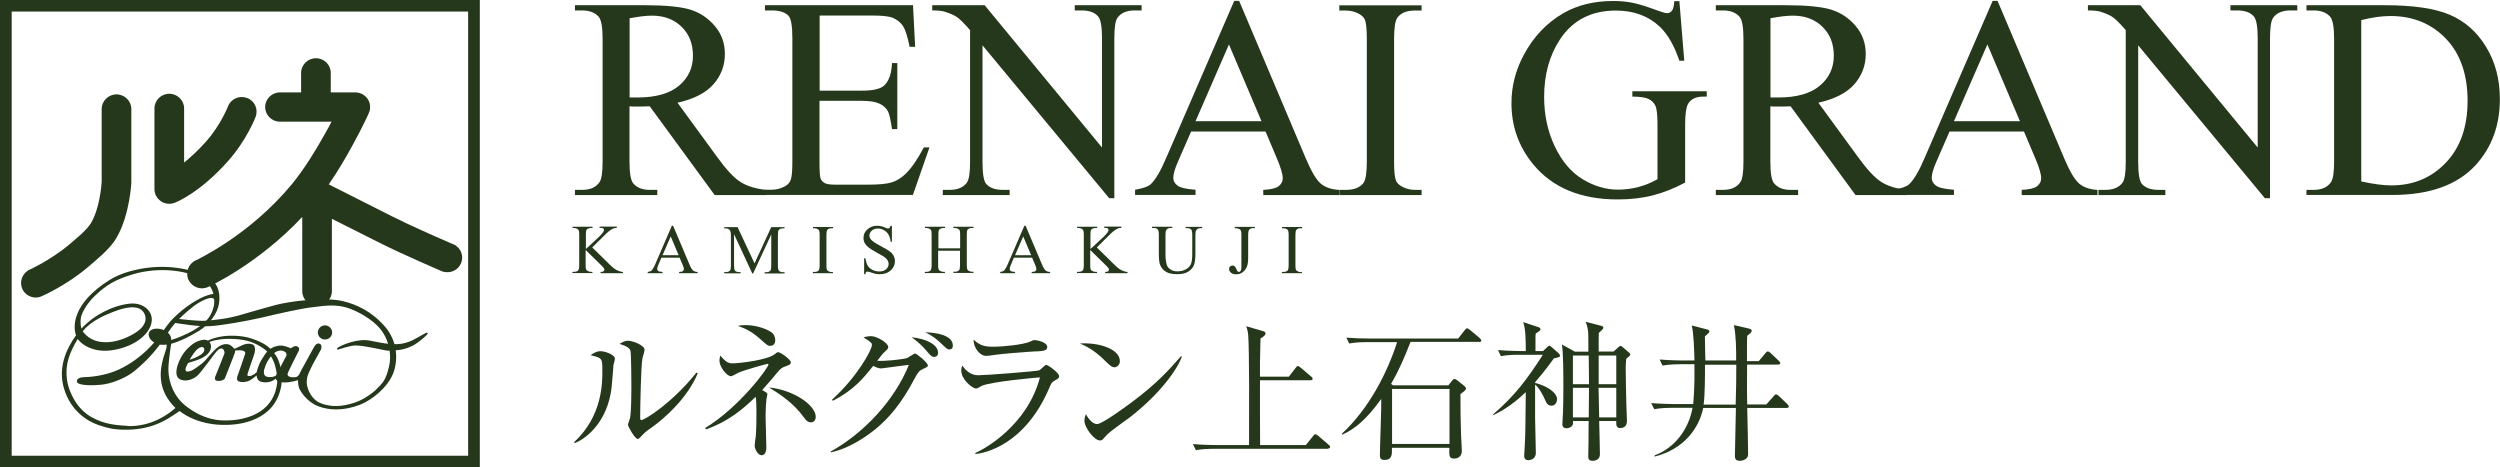 <svg width="214" height="40" viewBox="0 0 214 40" fill="none" xmlns="http://www.w3.org/2000/svg">
<path d="M52.508 31.326C52.486 31.624 52.379 32.952 52.346 33.229C52.002 36.003 50.324 37.481 49.205 37.927L49.141 37.853C51.561 35.61 51.561 32.814 51.561 31.73C51.561 30.646 51.55 30.656 50.55 30.401C50.754 30.263 51.045 30.061 51.41 30.061C51.755 30.061 52.637 30.348 52.637 30.709C52.637 30.816 52.508 31.241 52.497 31.326H52.508ZM55.681 36.662C55.24 36.971 55.197 37.024 54.853 37.385C54.788 37.449 54.67 37.576 54.595 37.576C54.347 37.576 53.755 36.513 53.755 36.354C53.755 36.269 53.917 35.876 53.928 35.791C54.046 35.248 54.046 33.569 54.046 33.218C54.046 32.74 54.035 30.348 53.971 30.04C53.917 29.806 53.659 29.636 53.035 29.434C53.207 29.328 53.465 29.168 53.766 29.168C54.154 29.168 55.175 29.551 55.175 29.944C55.175 30.061 55.014 30.582 54.993 30.678C54.864 31.337 54.799 34.951 54.799 35.737C54.799 35.791 54.799 35.961 54.885 35.961C55.197 35.961 57.564 34.472 59.618 31.889L59.726 31.964C58.833 34.079 56.95 35.769 55.692 36.662H55.681Z" fill="#25381C"/>
<path d="M67.31 31.337C66.944 31.454 66.858 31.517 66.579 31.836C66.288 32.198 65.868 32.687 65.245 33.388C65.653 33.622 65.686 33.643 65.686 33.76C65.686 33.824 65.621 34.079 65.61 34.143C65.589 34.313 65.535 34.908 65.535 35.706C65.535 36.109 65.6 37.917 65.6 38.289C65.6 38.374 65.6 38.969 65.191 38.969C64.868 38.969 64.599 38.427 64.599 38.129C64.599 38.002 64.674 37.449 64.696 37.332C64.75 36.715 64.75 35.535 64.75 35.238C64.75 34.94 64.75 34.132 64.674 33.973C63.577 35.047 62.308 36.099 60.425 36.758L60.371 36.63C63.276 34.876 65.782 31.475 65.782 31.198C65.782 31.188 65.772 31.145 65.707 31.145C65.632 31.145 63.835 31.634 63.19 31.911C63.082 31.953 62.684 32.208 62.577 32.208C62.211 32.208 61.587 31.39 61.587 30.901C61.587 30.646 61.63 30.54 61.662 30.433C62.146 31.039 62.415 31.103 62.706 31.103C63.308 31.103 65.675 30.816 66.288 30.337C66.514 30.167 66.535 30.146 66.611 30.146C66.804 30.146 67.697 30.763 67.697 31.028C67.697 31.156 67.622 31.23 67.321 31.326L67.31 31.337ZM65.922 29.604C65.739 29.604 65.729 29.604 64.997 28.956C64.212 28.254 63.556 28.041 63.158 27.893C63.383 27.85 63.513 27.829 63.835 27.829C64.847 27.829 65.826 28.233 66.137 28.53C66.31 28.701 66.363 28.998 66.363 29.126C66.363 29.37 66.245 29.604 65.933 29.604H65.922ZM69.418 36.152C69.117 36.152 68.967 35.929 68.827 35.748C67.923 34.483 66.708 33.707 65.826 33.165C67.999 33.388 69.827 34.717 69.827 35.674C69.827 35.737 69.817 36.152 69.418 36.152Z" fill="#25381C"/>
<path d="M71.107 38.65C73.915 37.098 76.583 34.27 77.799 31.23C77.272 31.284 76.389 31.422 75.841 31.485C75.776 31.496 75.486 31.539 75.421 31.539C75.195 31.539 74.894 31.401 74.754 31.315C73.915 32.357 73.13 33.356 71.29 34.313L71.226 34.207C73.367 32.272 74.636 29.955 74.636 29.53C74.636 29.402 74.614 29.296 73.915 28.881C74.227 28.775 74.518 28.775 74.561 28.775C75.088 28.775 76.034 29.37 76.034 29.7C76.034 29.838 75.981 29.88 75.733 30.114C75.55 30.284 75.475 30.391 75.088 30.88C75.658 30.943 77.304 30.763 77.648 30.646C77.766 30.603 78.218 30.263 78.337 30.263C78.455 30.263 79.423 31.028 79.423 31.284C79.423 31.39 79.38 31.411 79.014 31.581C78.713 31.719 78.595 31.826 78.304 32.378C77.142 34.6 76.045 35.822 74.948 36.726C74.41 37.162 72.882 38.342 71.118 38.724L71.097 38.639L71.107 38.65ZM80.305 30.178C80.305 30.359 80.219 30.55 79.961 30.55C79.799 30.55 79.713 30.486 79.541 30.295C79.068 29.753 78.756 29.37 78.025 28.871C79.208 28.977 80.294 29.477 80.294 30.178H80.305ZM81.564 29.572C81.564 29.912 81.338 29.912 81.252 29.912C81.112 29.912 81.08 29.891 80.52 29.36C80.413 29.253 79.896 28.754 79.186 28.445C80.198 28.467 81.564 28.701 81.564 29.583V29.572Z" fill="#25381C"/>
<path d="M90.288 32.58C90.041 32.708 90.008 32.761 89.847 33.144C87.728 38.15 84.221 38.799 83.5 38.863L83.479 38.778C84.285 38.437 87.943 36.407 89.019 32.304C88.642 32.325 84.877 32.665 84.038 33.027C83.963 33.069 83.651 33.261 83.565 33.261C83.242 33.261 82.284 32.495 82.284 31.719C82.284 31.602 82.295 31.496 82.371 31.284C82.597 31.624 83.038 32.123 83.726 32.123C84.35 32.123 88.771 31.783 88.965 31.698C89.083 31.645 89.449 31.23 89.557 31.23C89.697 31.23 90.665 31.911 90.665 32.208C90.665 32.378 90.493 32.464 90.288 32.57V32.58ZM88.718 30.072C87.706 30.125 85.598 30.306 85.297 30.359C84.651 30.444 84.587 30.465 84.382 30.465C83.963 30.465 83.339 29.88 83.339 29.073C83.909 29.604 84.318 29.678 85.038 29.678C85.91 29.678 87.599 29.498 88.147 29.253C88.406 29.136 88.449 29.115 88.567 29.115C88.804 29.115 89.643 29.296 89.643 29.7C89.643 29.955 89.471 30.05 88.728 30.082L88.718 30.072Z" fill="#25381C"/>
<path d="M95.376 31.432C95.151 31.432 95 31.273 94.58 30.869C93.666 29.955 92.934 29.615 92.44 29.402C94.01 29.296 95.861 29.849 95.861 30.922C95.861 31.209 95.635 31.443 95.376 31.443V31.432ZM96.517 35.865C96.248 36.067 95.011 36.949 94.796 37.172C94.731 37.236 94.441 37.555 94.376 37.63C94.322 37.683 94.215 37.704 94.15 37.704C93.688 37.704 92.827 36.62 92.827 36.014C92.827 35.78 92.902 35.589 92.956 35.45C93.257 36.035 93.634 36.301 93.913 36.301C94.344 36.301 96.366 34.813 96.936 34.388C99.045 32.804 100.045 31.688 101.099 30.486L101.164 30.529C100.852 31.475 99.389 33.697 96.517 35.876V35.865Z" fill="#25381C"/>
<path d="M113.664 38.416H103.907C103.584 38.416 102.95 38.427 102.369 38.533L102.111 38.012C103.004 38.087 103.929 38.097 104.122 38.097H106.919C106.93 35.684 106.941 30.072 106.855 28.817C106.833 28.35 106.747 28.137 106.672 27.924L108.135 28.35C108.21 28.371 108.329 28.413 108.329 28.541C108.329 28.616 108.329 28.711 107.898 28.977C107.898 29.296 107.855 30.699 107.855 30.997V32.24H110.329L110.9 31.496C110.964 31.411 111.039 31.326 111.093 31.326C111.158 31.326 111.222 31.39 111.33 31.464L112.234 32.23C112.298 32.283 112.363 32.336 112.363 32.421C112.363 32.538 112.255 32.548 112.169 32.548H107.855V35.812C107.855 35.971 107.866 37.481 107.866 38.097H111.782L112.395 37.332C112.481 37.226 112.524 37.172 112.599 37.172C112.653 37.172 112.739 37.226 112.836 37.3L113.729 38.065C113.804 38.129 113.858 38.182 113.858 38.257C113.858 38.374 113.75 38.395 113.664 38.395V38.416Z" fill="#25381C"/>
<path d="M126.627 29.264H120.743C120.183 30.699 119.721 31.751 119.075 32.867L119.247 32.984H123.981L124.304 32.58C124.379 32.495 124.433 32.442 124.497 32.442C124.572 32.442 124.659 32.485 124.745 32.559L125.347 33.038C125.412 33.091 125.487 33.165 125.487 33.261C125.487 33.378 125.325 33.516 125.014 33.728C125.014 34.866 125.024 36.014 125.067 37.268C125.078 37.459 125.132 38.406 125.132 38.608C125.132 39.203 124.605 39.256 124.486 39.256C124.035 39.256 124.045 39.011 124.067 38.331H119.151C119.161 38.895 119.172 39.373 118.505 39.373C118.129 39.373 118.118 39.128 118.118 38.948C118.118 38.267 118.258 34.908 118.236 34.143C116.978 35.907 115.966 36.726 114.901 37.204L114.858 37.13C117.236 34.94 118.796 31.783 119.592 29.285H117.031C116.676 29.285 116.063 29.296 115.493 29.402L115.246 28.902C115.913 28.956 116.58 28.977 117.247 28.977H124.82L125.379 28.265C125.455 28.158 125.519 28.105 125.584 28.105C125.659 28.105 125.745 28.169 125.82 28.233L126.67 28.945C126.735 29.009 126.799 29.104 126.799 29.147C126.799 29.253 126.713 29.274 126.606 29.274L126.627 29.264ZM124.078 33.293H119.161V38.002H124.078V33.293Z" fill="#25381C"/>
<path d="M132.985 30.72C132.673 31.145 132.2 31.794 131.404 32.719V32.782C132.253 32.974 133.286 33.548 133.286 34.175C133.286 34.345 133.178 34.728 132.813 34.728C132.469 34.728 132.372 34.483 132.264 34.239C132.092 33.824 131.726 33.165 131.404 32.92V35.769C131.404 36.056 131.468 38.682 131.468 38.778C131.468 39.33 130.93 39.394 130.844 39.394C130.661 39.394 130.468 39.32 130.468 39.011C130.468 38.873 130.521 38.246 130.521 38.129C130.575 37.024 130.575 36.609 130.607 33.569C129.284 34.834 128.273 35.323 127.821 35.535L127.8 35.482C129.747 33.792 130.704 32.474 132.07 30.369H130.016C129.693 30.369 129.058 30.369 128.477 30.486L128.23 29.965C129.123 30.04 130.059 30.05 130.231 30.05H130.607C130.607 29.211 130.597 28.105 130.382 27.574L131.737 28.02C131.855 28.063 131.866 28.158 131.866 28.19C131.866 28.307 131.629 28.445 131.457 28.552C131.436 28.743 131.436 28.785 131.436 29.104V30.05H132.081L132.458 29.7C132.533 29.625 132.576 29.593 132.619 29.593C132.673 29.593 132.705 29.615 132.78 29.678L133.447 30.263C133.447 30.263 133.534 30.38 133.534 30.444C133.534 30.55 133.534 30.561 132.985 30.688V30.72ZM139.203 30.741C139.181 30.997 139.16 31.23 139.16 31.485C139.16 32.559 139.203 33.813 139.214 34.547C139.224 34.791 139.267 35.833 139.267 36.056C139.267 36.599 138.826 36.641 138.697 36.641C138.342 36.641 138.342 36.375 138.353 36.035H136.89C136.901 36.556 136.954 38.437 136.954 38.863C136.954 39.447 136.384 39.447 136.341 39.447C135.997 39.447 135.954 39.256 135.954 39.096C135.954 38.916 135.975 38.129 135.975 37.959C135.975 36.747 135.975 36.737 135.986 36.035H134.652C134.663 36.152 134.674 36.269 134.599 36.407C134.491 36.588 134.243 36.662 134.093 36.662C133.953 36.662 133.738 36.599 133.738 36.322C133.738 36.237 133.749 36.184 133.749 36.099C133.824 35.1 133.824 33.58 133.824 33.038C133.824 32.24 133.824 30.104 133.695 29.487L134.814 30.104H135.965C135.965 29.859 135.965 28.775 135.954 28.541C135.932 28.201 135.868 27.871 135.728 27.542L137.073 27.893C137.18 27.914 137.245 27.967 137.245 28.063C137.245 28.169 137.008 28.36 136.858 28.498C136.847 28.722 136.847 28.754 136.847 29.179V30.093H138.116L138.536 29.721C138.622 29.647 138.654 29.615 138.708 29.615C138.762 29.615 138.805 29.625 138.869 29.689L139.482 30.21C139.482 30.21 139.547 30.284 139.547 30.337C139.547 30.422 139.525 30.454 139.203 30.709V30.741ZM134.642 30.433V32.889H136.019L135.997 30.433H134.642ZM134.642 33.197V35.727H135.997C135.997 35.365 136.019 33.601 136.019 33.197H134.631H134.642ZM138.353 30.433H136.847V32.889H138.353V30.433ZM138.353 33.197H136.836C136.836 33.431 136.879 35.323 136.89 35.727H138.353V33.197Z" fill="#25381C"/>
<path d="M148.616 30.912C148.616 29.88 148.616 28.796 148.422 27.829L149.713 28.127C149.853 28.169 149.95 28.201 149.95 28.328C149.95 28.413 149.82 28.552 149.562 28.743C149.541 29.126 149.541 29.179 149.541 29.519V30.912H150.552L151.111 30.242C151.165 30.178 151.24 30.082 151.316 30.082C151.402 30.082 151.488 30.146 151.552 30.21L152.262 30.88C152.262 30.88 152.391 30.997 152.391 31.071C152.391 31.198 152.273 31.209 152.187 31.209H149.552C149.552 31.571 149.541 33.154 149.541 33.484C149.541 33.611 149.551 34.249 149.562 34.621H151.197L151.821 33.92C151.897 33.824 151.94 33.76 152.026 33.76C152.112 33.76 152.198 33.824 152.262 33.888L152.994 34.589C152.994 34.589 153.123 34.717 153.123 34.791C153.123 34.908 153.005 34.919 152.929 34.919H149.562C149.584 35.833 149.638 38.033 149.638 38.905C149.638 39.32 149.143 39.447 148.949 39.447C148.508 39.447 148.508 39.192 148.508 38.969C148.508 38.629 148.583 35.557 148.594 34.919H145.797C145.453 36.588 144.216 38.427 141.634 39.086V38.98C143.409 38.321 144.56 36.694 144.883 34.908H143.14C142.903 34.908 142.236 34.908 141.602 35.025L141.343 34.504C142.15 34.568 142.968 34.589 143.355 34.589H144.937C144.958 34.334 145.076 33.218 145.044 31.177H143.85C143.527 31.177 142.893 31.188 142.312 31.294L142.064 30.773C142.957 30.848 143.882 30.858 144.065 30.858H145.044C145.033 30.189 144.98 28.392 144.807 27.861L146.131 28.201C146.206 28.222 146.324 28.243 146.324 28.371C146.324 28.445 146.249 28.509 146.195 28.562C146.12 28.637 146.066 28.679 145.937 28.796C145.958 30.337 145.98 30.497 145.98 30.858H148.648L148.616 30.912ZM145.948 31.22C145.948 32.07 145.948 33.845 145.829 34.632H148.573C148.616 33.123 148.626 32.751 148.626 31.22H145.948Z" fill="#25381C"/>
<path d="M61.178 16.699L55.617 9.099C55.208 9.12 54.864 9.12 54.605 9.12C54.498 9.12 54.39 9.12 54.261 9.12C54.143 9.12 54.014 9.12 53.885 9.099V13.819C53.885 14.839 53.992 15.477 54.229 15.722C54.541 16.072 54.993 16.253 55.617 16.253H56.262V16.699H49.216V16.253H49.829C50.528 16.253 51.023 16.03 51.324 15.583C51.496 15.339 51.583 14.744 51.583 13.819V3.327C51.583 2.307 51.464 1.669 51.238 1.424C50.926 1.074 50.453 0.893 49.829 0.893H49.216V0.446H55.208C56.95 0.446 58.241 0.574 59.07 0.818C59.898 1.074 60.597 1.531 61.178 2.211C61.759 2.891 62.05 3.689 62.05 4.624C62.05 5.623 61.716 6.484 61.06 7.228C60.404 7.962 59.382 8.483 57.994 8.791L61.393 13.447C62.168 14.52 62.835 15.232 63.394 15.583C63.954 15.934 64.674 16.157 65.578 16.253V16.699H61.178ZM53.895 8.344C54.046 8.344 54.186 8.344 54.293 8.344C54.401 8.344 54.498 8.344 54.573 8.344C56.144 8.344 57.327 8.004 58.123 7.335C58.919 6.665 59.317 5.804 59.317 4.773C59.317 3.742 58.994 2.934 58.349 2.296C57.703 1.658 56.854 1.339 55.799 1.339C55.326 1.339 54.691 1.414 53.895 1.563V8.344Z" fill="#25381C"/>
<path d="M70.161 1.339V7.76H73.775C74.711 7.76 75.335 7.622 75.658 7.345C76.077 6.973 76.314 6.335 76.357 5.4H76.809V11.055H76.357C76.239 10.268 76.131 9.758 76.013 9.535C75.862 9.259 75.626 9.035 75.292 8.876C74.959 8.716 74.453 8.631 73.764 8.631H70.15V13.989C70.15 14.712 70.182 15.148 70.247 15.296C70.311 15.456 70.43 15.573 70.591 15.668C70.752 15.764 71.064 15.806 71.516 15.806H74.302C75.228 15.806 75.905 15.743 76.325 15.615C76.744 15.488 77.153 15.232 77.54 14.861C78.046 14.361 78.552 13.617 79.079 12.618H79.563L78.143 16.689H65.471V16.242H66.051C66.439 16.242 66.804 16.147 67.159 15.966C67.418 15.838 67.59 15.647 67.686 15.392C67.783 15.137 67.826 14.616 67.826 13.819V3.274C67.826 2.243 67.719 1.605 67.514 1.371C67.224 1.052 66.74 0.893 66.062 0.893H65.481V0.446H78.154L78.337 4.007H77.863C77.691 3.157 77.508 2.562 77.304 2.243C77.099 1.924 76.787 1.68 76.389 1.509C76.067 1.393 75.496 1.329 74.679 1.329H70.171L70.161 1.339Z" fill="#25381C"/>
<path d="M84.285 0.446L94.333 12.628V3.263C94.333 2.264 94.215 1.637 93.989 1.393C93.688 1.052 93.214 0.893 92.569 0.893H91.999V0.446H97.722V0.893H97.141C96.442 0.893 95.957 1.105 95.656 1.52C95.473 1.775 95.387 2.36 95.387 3.274V16.965H94.946L84.103 3.88V13.883C84.103 14.882 84.21 15.509 84.425 15.753C84.737 16.093 85.211 16.253 85.845 16.253H86.426V16.699H80.703V16.253H81.273C81.973 16.253 82.478 16.04 82.769 15.626C82.951 15.371 83.038 14.786 83.038 13.872V2.583C82.564 2.03 82.198 1.669 81.951 1.488C81.704 1.307 81.338 1.148 80.865 0.999C80.628 0.925 80.273 0.893 79.799 0.893V0.446H84.285Z" fill="#25381C"/>
<path d="M108.329 11.257H101.96L100.841 13.819C100.562 14.446 100.433 14.924 100.433 15.232C100.433 15.477 100.551 15.7 100.788 15.881C101.024 16.062 101.541 16.189 102.337 16.242V16.689H97.162V16.242C97.851 16.125 98.292 15.966 98.496 15.775C98.905 15.392 99.368 14.616 99.862 13.436L105.65 0.074H106.069L111.792 13.595C112.255 14.68 112.675 15.392 113.051 15.711C113.428 16.03 113.955 16.221 114.622 16.253V16.699H108.135V16.253C108.791 16.221 109.232 16.115 109.458 15.934C109.684 15.753 109.802 15.53 109.802 15.264C109.802 14.914 109.641 14.361 109.318 13.595L108.329 11.257ZM107.984 10.375L105.198 3.805L102.337 10.375H107.984Z" fill="#25381C"/>
<path d="M121.689 16.253V16.699H114.643V16.253H115.224C115.902 16.253 116.397 16.062 116.709 15.668C116.902 15.413 116.999 14.797 116.999 13.819V3.327C116.999 2.509 116.945 1.956 116.838 1.701C116.752 1.499 116.59 1.329 116.343 1.191C115.988 0.999 115.611 0.904 115.224 0.904H114.643V0.457H121.689V0.904H121.098C120.431 0.904 119.936 1.095 119.635 1.488C119.43 1.743 119.334 2.36 119.334 3.338V13.829C119.334 14.648 119.387 15.201 119.495 15.456C119.581 15.658 119.742 15.828 120.001 15.966C120.345 16.157 120.721 16.253 121.109 16.253H121.7H121.689Z" fill="#25381C"/>
<path d="M143.753 0.074L144.173 5.198H143.753C143.323 3.922 142.774 2.955 142.097 2.307C141.118 1.371 139.859 0.904 138.321 0.904C136.223 0.904 134.631 1.722 133.544 3.359C132.63 4.741 132.178 6.389 132.178 8.291C132.178 9.843 132.479 11.257 133.092 12.533C133.695 13.808 134.491 14.744 135.47 15.339C136.449 15.934 137.46 16.232 138.493 16.232C139.095 16.232 139.687 16.157 140.246 16.009C140.816 15.86 141.354 15.636 141.881 15.339V10.64C141.881 9.822 141.817 9.29 141.698 9.046C141.58 8.801 141.376 8.6 141.118 8.472C140.859 8.344 140.397 8.27 139.73 8.27V7.813H146.098V8.27H145.797C145.162 8.27 144.732 8.483 144.495 8.897C144.334 9.195 144.248 9.779 144.248 10.651V15.626C143.323 16.125 142.398 16.487 141.494 16.721C140.59 16.955 139.579 17.072 138.471 17.072C135.298 17.072 132.877 16.062 131.231 14.053C129.994 12.543 129.381 10.8 129.381 8.833C129.381 7.398 129.725 6.038 130.425 4.72C131.253 3.157 132.382 1.967 133.824 1.127C135.029 0.436 136.449 0.085 138.095 0.085C138.697 0.085 139.235 0.138 139.73 0.234C140.214 0.33 140.913 0.542 141.806 0.872C142.258 1.042 142.559 1.127 142.72 1.127C142.882 1.127 143 1.052 143.118 0.914C143.237 0.776 143.291 0.5 143.323 0.096H143.775L143.753 0.074Z" fill="#25381C"/>
<path d="M158.835 16.699L153.274 9.099C152.865 9.12 152.521 9.12 152.262 9.12C152.155 9.12 152.047 9.12 151.918 9.12C151.8 9.12 151.671 9.12 151.542 9.099V13.819C151.542 14.839 151.649 15.477 151.886 15.722C152.198 16.072 152.65 16.253 153.274 16.253H153.919V16.699H146.873V16.253H147.486C148.185 16.253 148.68 16.03 148.981 15.583C149.153 15.339 149.24 14.744 149.24 13.819V3.327C149.24 2.307 149.121 1.669 148.895 1.424C148.583 1.074 148.11 0.893 147.486 0.893H146.873V0.446H152.865C154.608 0.446 155.898 0.574 156.727 0.818C157.555 1.074 158.254 1.531 158.835 2.211C159.416 2.891 159.707 3.689 159.707 4.624C159.707 5.623 159.373 6.484 158.717 7.228C158.061 7.962 157.039 8.483 155.651 8.791L159.05 13.447C159.825 14.52 160.492 15.232 161.051 15.583C161.611 15.934 162.331 16.157 163.235 16.253V16.699H158.835ZM151.552 8.344C151.703 8.344 151.843 8.344 151.95 8.344C152.058 8.344 152.155 8.344 152.23 8.344C153.801 8.344 154.984 8.004 155.78 7.335C156.576 6.665 156.974 5.804 156.974 4.773C156.974 3.742 156.651 2.934 156.006 2.296C155.361 1.658 154.511 1.339 153.456 1.339C152.983 1.339 152.348 1.414 151.552 1.563V8.344Z" fill="#25381C"/>
<path d="M173.25 11.257H166.882L165.763 13.819C165.483 14.446 165.354 14.924 165.354 15.232C165.354 15.477 165.473 15.7 165.709 15.881C165.946 16.062 166.462 16.189 167.258 16.242V16.689H162.084V16.242C162.773 16.125 163.214 15.966 163.418 15.775C163.827 15.392 164.289 14.616 164.784 13.436L170.572 0.074H170.991L176.714 13.595C177.177 14.68 177.596 15.392 177.973 15.711C178.349 16.03 178.877 16.221 179.544 16.253V16.699H173.057V16.253C173.713 16.221 174.154 16.115 174.38 15.934C174.606 15.753 174.724 15.53 174.724 15.264C174.724 14.914 174.563 14.361 174.24 13.595L173.25 11.257ZM172.906 10.375L170.12 3.805L167.258 10.375H172.906Z" fill="#25381C"/>
<path d="M183.212 0.446L193.259 12.628V3.263C193.259 2.264 193.141 1.637 192.915 1.393C192.614 1.052 192.141 0.893 191.495 0.893H190.925V0.446H196.648V0.893H196.067C195.368 0.893 194.884 1.105 194.583 1.52C194.4 1.775 194.314 2.36 194.314 3.274V16.965H193.873L183.029 3.88V13.883C183.029 14.882 183.137 15.509 183.352 15.753C183.664 16.093 184.137 16.253 184.772 16.253H185.353V16.699H179.63V16.253H180.2C180.899 16.253 181.405 16.04 181.695 15.626C181.878 15.371 181.964 14.786 181.964 13.872V2.583C181.491 2.03 181.125 1.669 180.877 1.488C180.63 1.307 180.264 1.148 179.791 0.999C179.554 0.925 179.199 0.893 178.726 0.893V0.446H183.212Z" fill="#25381C"/>
<path d="M197.433 16.699V16.253H198.047C198.746 16.253 199.23 16.03 199.531 15.594C199.714 15.328 199.8 14.744 199.8 13.819V3.327C199.8 2.317 199.682 1.68 199.456 1.424C199.144 1.074 198.671 0.893 198.047 0.893H197.433V0.446H204.125C206.577 0.446 208.449 0.723 209.729 1.276C211.009 1.828 212.042 2.742 212.817 4.029C213.602 5.315 213.989 6.803 213.989 8.483C213.989 10.747 213.29 12.628 211.902 14.148C210.342 15.838 207.965 16.689 204.77 16.689H197.423L197.433 16.699ZM202.124 15.53C203.146 15.753 204.006 15.87 204.705 15.87C206.577 15.87 208.137 15.222 209.374 13.914C210.611 12.618 211.225 10.842 211.225 8.621C211.225 6.399 210.611 4.603 209.374 3.317C208.137 2.02 206.545 1.371 204.609 1.371C203.877 1.371 203.049 1.488 202.124 1.722V15.541V15.53Z" fill="#25381C"/>
<path d="M41.072 40H0V0H41.072V40ZM1 39.011H40.072V0.989H1V39.011Z" fill="#25381C"/>
<path d="M1.915 24.736C1.624 24.108 1.915 23.364 2.55 23.077C2.55 23.077 2.582 23.056 2.603 23.045C2.657 23.024 2.732 22.982 2.829 22.939C3.023 22.843 3.303 22.695 3.625 22.514C4.271 22.142 5.11 21.61 5.841 21.005C6.196 20.696 6.616 20.356 6.982 20.016C7.347 19.676 7.649 19.325 7.778 19.112C8.133 18.528 8.391 17.677 8.52 16.955C8.66 16.253 8.703 15.679 8.703 15.551V9.333C8.703 8.642 9.273 8.079 9.972 8.079C10.671 8.079 11.242 8.642 11.242 9.333V15.636C11.242 15.636 11.209 16.349 11.037 17.252C10.865 18.166 10.575 19.325 9.961 20.377C9.617 20.951 9.165 21.409 8.724 21.823C8.273 22.238 7.821 22.61 7.487 22.897C5.68 24.427 3.636 25.331 3.582 25.352C3.41 25.427 3.238 25.469 3.066 25.469C2.582 25.469 2.119 25.193 1.904 24.725" fill="#25381C"/>
<path d="M13.77 17.22C13.425 16.986 13.221 16.604 13.221 16.189V9.28C13.221 8.589 13.791 8.026 14.49 8.026C15.19 8.026 15.76 8.589 15.76 9.28V13.914C16.287 13.489 16.922 12.915 17.61 12.15C18.826 10.8 19.493 9.184 19.514 9.11C19.762 8.461 20.493 8.142 21.149 8.387C21.806 8.631 22.128 9.354 21.881 10.003C21.849 10.077 21.117 12.001 19.503 13.808C17.061 16.54 15.093 17.305 14.921 17.369C14.781 17.422 14.63 17.444 14.48 17.444C14.222 17.444 13.974 17.369 13.759 17.22" fill="#25381C"/>
<path d="M38.813 20.919C38.813 20.919 38.62 20.834 38.286 20.686C37.286 20.26 35.08 19.282 33.531 18.506C32.649 18.06 31.079 17.273 29.745 16.593C29.142 16.285 28.583 16.009 28.142 15.785C28.949 14.616 29.659 13.394 30.229 12.341C31.057 10.832 31.573 9.694 31.573 9.673C31.745 9.29 31.713 8.833 31.477 8.483C31.24 8.121 30.842 7.909 30.412 7.909H28.314V6.24C28.314 5.549 27.744 4.985 27.044 4.985C26.345 4.985 25.775 5.549 25.775 6.24V7.909H23.968C23.269 7.909 22.698 8.472 22.698 9.163C22.698 9.854 23.269 10.417 23.968 10.417H28.378C28.217 10.736 28.034 11.076 27.83 11.427C27.066 12.809 26.055 14.457 25.022 15.722C23.193 17.943 21.106 19.612 19.482 20.696C18.675 21.238 17.976 21.642 17.492 21.908C17.244 22.046 17.061 22.142 16.932 22.206C16.868 22.238 16.825 22.259 16.793 22.27C16.782 22.27 16.771 22.28 16.76 22.28C16.126 22.578 15.846 23.322 16.136 23.949C16.352 24.406 16.814 24.682 17.287 24.682C17.459 24.682 17.642 24.64 17.814 24.566C17.901 24.523 22.053 22.642 25.872 18.57V24.927C25.872 25.618 26.442 26.181 27.141 26.181C27.84 26.181 28.411 25.618 28.411 24.927V18.73C29.788 19.421 31.444 20.26 32.359 20.718C34.553 21.823 37.781 23.194 37.791 23.205C37.953 23.279 38.125 23.301 38.297 23.301C38.792 23.301 39.254 23.024 39.459 22.546C39.738 21.908 39.437 21.164 38.792 20.898" fill="#25381C"/>
<path d="M28.432 28.456C28.432 28.785 28.163 29.062 27.819 29.062C27.475 29.062 27.206 28.785 27.206 28.456C27.206 28.127 27.485 27.85 27.819 27.85C28.152 27.85 28.432 28.127 28.432 28.456Z" fill="#25381C"/>
<path d="M36.608 28.562C36.597 28.669 35.79 29.349 35.36 29.572C34.887 29.817 34.413 29.955 33.876 29.987C33.972 30.731 33.865 31.432 33.65 31.974C33.176 33.165 31.853 34.239 30.82 34.643C29.39 35.195 28.142 35.132 27.206 34.76C26.27 34.388 25.711 33.516 25.592 33.186C25.517 32.984 25.506 32.538 25.506 32.538C25.506 32.538 24.904 32.751 24.28 32.74C23.656 32.729 23.602 32.41 23.602 32.41C23.602 32.41 23.107 32.899 22.343 32.676C21.967 32.57 21.967 32.134 21.967 32.134C21.967 32.134 21.666 32.4 21.397 32.559C21.203 32.676 20.751 32.772 20.429 32.644C20.192 32.559 20.332 32.176 20.332 32.176C20.332 32.176 20.956 30.412 20.977 30.306C20.999 30.231 21.042 30.114 20.816 30.029C20.59 29.944 20.117 30.008 20.117 30.008C20.117 30.008 20.149 30.082 20.095 30.221C20.041 30.369 19.923 30.678 19.923 30.678L19.245 32.4C19.245 32.4 19.084 32.644 18.611 32.602C18.299 32.58 18.417 32.261 18.417 32.261C18.417 32.261 19.148 30.444 19.202 30.284C19.267 30.114 19.138 29.87 19.019 29.838C18.901 29.806 18.761 29.838 18.546 30.072C18.331 30.306 17.309 31.751 16.943 32.113C16.577 32.474 15.857 32.74 15.362 32.442C14.738 32.07 15.34 30.593 15.964 29.923C15.964 29.923 16.212 29.668 16.502 29.445C16.728 29.274 17.115 29.104 17.449 29.083C17.718 29.073 18.062 29.2 18.062 29.689C18.062 30.146 17.61 30.518 17.105 30.731C16.674 30.912 16.115 31.06 16.115 31.06C16.115 31.06 15.792 31.549 15.9 31.73C15.986 31.879 16.319 31.783 16.524 31.656C16.696 31.56 17.277 31.156 17.524 30.901C17.761 30.646 18.148 30.178 18.331 29.997C18.514 29.817 18.944 29.413 19.417 29.455C19.805 29.487 20.052 29.859 20.052 29.859C20.052 29.859 20.429 29.71 20.687 29.572C20.945 29.434 21.343 29.36 21.633 29.487C21.945 29.636 21.806 30.221 21.741 30.391C21.666 30.603 21.246 31.794 21.203 31.964C21.16 32.134 21.139 32.198 21.386 32.187C21.633 32.176 21.967 31.868 21.967 31.868C21.967 31.868 22.096 31.294 22.333 30.89C22.473 30.646 22.763 30.178 22.967 29.997C23.333 29.678 23.71 29.604 23.946 29.583C24.323 29.54 24.904 29.817 24.904 29.817C24.904 29.817 25.216 29.519 25.474 29.668C25.732 29.817 25.538 30.104 25.538 30.104C25.538 30.104 24.624 31.879 24.613 32.017C24.602 32.155 24.721 32.283 25.054 32.293C25.388 32.315 25.474 32.208 25.474 32.208C25.474 32.208 25.56 32.155 25.646 31.985C25.689 31.9 25.786 31.698 25.786 31.698L26.872 29.721C26.872 29.721 27.087 29.274 27.389 29.434C27.604 29.551 27.485 29.902 27.485 29.902C27.485 29.902 26.679 31.337 26.593 31.56C26.507 31.783 26.227 32.187 26.259 32.782C26.281 33.165 26.496 33.845 27.044 34.281C27.346 34.526 27.797 34.653 28.217 34.717C28.981 34.855 30.057 34.632 30.82 34.281C31.251 34.09 31.896 33.643 32.165 33.378C32.843 32.708 33.026 32.517 33.305 31.347C33.413 30.89 33.413 30.444 33.348 30.019C33.305 30.019 33.252 30.019 33.209 30.019C32.8 29.987 31.348 29.593 30.444 29.572C29.981 29.561 29.035 29.912 28.938 29.923C28.841 29.944 28.841 29.891 28.863 29.806C28.884 29.732 30.11 29.083 31.272 29.115C31.735 29.126 32.466 29.36 33.219 29.423C33.09 29.009 32.907 28.637 32.692 28.339C32.197 27.637 31.197 26.915 30.046 26.458C28.712 25.926 27.496 26.234 26.754 26.298C26.012 26.362 23.839 26.84 22.43 27.18C21.052 27.499 19.062 27.84 18.051 27.914C17.04 27.988 15.577 27.723 15.222 27.68C14.856 27.637 14.802 27.552 14.802 27.552C14.802 27.552 14.759 27.382 14.824 27.297C14.889 27.202 15.039 27.297 15.254 27.297C15.469 27.308 16.975 27.521 17.728 27.446C18.482 27.372 19.407 27.308 20.665 26.936C21.687 26.628 22.279 26.479 23.516 26.128C24.71 25.799 27.797 25.384 29.4 25.788C30.476 26.054 31.81 26.628 32.961 27.967C33.37 28.435 33.617 28.956 33.768 29.455C33.865 29.455 33.951 29.455 34.058 29.455C34.467 29.445 34.898 29.306 35.22 29.168C35.532 29.03 36.35 28.541 36.457 28.498C36.565 28.456 36.63 28.498 36.619 28.594M16.696 30.625C16.868 30.55 17.212 30.391 17.384 30.199C17.481 30.072 17.556 29.891 17.416 29.753C17.277 29.615 16.943 29.795 16.717 30.072C16.459 30.391 16.233 30.795 16.233 30.795C16.233 30.795 16.427 30.741 16.706 30.625H16.696ZM24.506 30.242C24.43 30.093 24.172 29.965 23.892 30.019C23.43 30.093 23.064 30.646 22.892 30.943C22.752 31.188 22.612 31.602 22.591 31.751C22.559 31.996 22.645 32.23 22.903 32.261C23.376 32.336 23.613 32.155 23.613 32.155L24.527 30.422C24.527 30.422 24.538 30.337 24.495 30.242H24.506Z" fill="#25381C"/>
<path d="M23.763 30.667C23.247 29.785 22.72 29.37 21.494 28.966C20.794 28.732 19.407 28.594 18.299 28.956C17.707 29.147 17.061 29.54 17.061 29.54L17.33 29.572C17.33 29.572 18.127 28.902 20.084 29.019C21.203 29.083 21.849 29.349 22.548 29.827C23.43 30.444 23.624 31.401 23.731 32.293C23.774 32.719 23.699 34.239 22.343 35.174C21.44 35.801 20.17 36.046 18.944 35.982C17.642 35.918 16.502 35.259 15.76 34.632C15.007 33.994 14.426 32.899 14.415 31.613C14.415 30.922 14.641 29.434 14.662 29.423C15.405 29.221 16.115 28.871 17.04 28.318C17.901 27.786 18.632 26.84 18.75 25.947C18.912 24.757 18.428 24.14 18.008 23.875C16.986 23.205 14.964 22.652 12.737 22.907C11.736 23.024 10.381 23.332 9.37 23.97C6.132 26.011 6.25 28.01 6.508 28.701C5.626 29.923 4.959 31.517 5.476 33.25C6.067 35.227 7.53 36.067 8.38 36.365C9.456 36.747 10.101 36.8 11.037 36.779C12.027 36.758 12.941 36.524 13.587 36.237C14.157 35.993 14.49 35.78 15.373 35.185C16.018 35.684 17.201 36.301 18.89 36.365C21.052 36.45 22.279 35.748 22.892 35.217C23.72 34.504 23.989 33.58 24.086 32.952C24.204 32.176 24 31.113 23.753 30.678M18.288 26.245C18.159 26.861 17.793 27.372 17.416 27.68C16.836 28.158 16.384 28.382 16.082 28.53C15.265 28.934 14.652 29.104 14.652 29.104C14.652 29.104 14.706 28.775 14.372 28.477C14.534 28.233 14.706 27.999 14.889 27.776C15.351 27.234 15.921 26.734 16.545 26.234C17.083 25.809 18.234 25.203 18.342 25.671C18.342 25.873 18.342 26.064 18.288 26.256V26.245ZM10.919 36.45C9.381 36.397 8.531 36.12 7.67 35.61C7.326 35.397 6.906 35.036 6.551 34.526C6.143 33.93 5.809 33.154 5.723 32.432C5.572 31.167 5.949 30.199 6.648 29.019C7.003 29.508 7.928 30.136 9.348 30.008C10.801 29.87 12.36 29.115 12.855 27.978C13.382 26.787 12.339 25.862 11.123 25.99C9.682 26.139 8.057 26.947 6.971 28.127C6.885 27.861 6.842 27.297 7.014 26.893C7.283 26.245 7.745 25.682 8.133 25.31C9.079 24.427 9.779 23.96 11.338 23.492C13.651 22.79 16.244 23.141 17.513 24.045C17.922 24.332 18.159 24.736 18.266 25.161C17.707 25.214 16.739 25.639 15.598 26.553C15.179 26.893 14.727 27.34 14.523 27.584C14.361 27.786 14.189 28.01 14.017 28.254C13.565 28.063 13.027 28.095 12.812 28.36C12.662 28.552 12.662 28.998 13.2 29.317C12.328 30.327 11.231 31.145 10.166 31.634C8.961 32.198 7.552 32.283 7.24 32.283C6.928 32.283 6.541 32.378 6.584 32.665C6.627 33.048 8.133 33.016 8.907 32.899C9.832 32.751 10.94 32.24 11.521 31.751C11.995 31.358 12.834 30.635 13.684 29.498C13.856 29.53 14.06 29.519 14.264 29.498C14.264 29.508 14.264 29.53 14.264 29.54C14.297 29.902 14.028 30.253 13.845 31.209C13.458 33.154 14.426 34.345 15.018 34.919C14.404 35.472 12.952 36.535 10.908 36.471L10.919 36.45ZM7.078 28.36C7.81 27.436 9.069 26.936 9.757 26.67C10.908 26.224 11.694 26.203 12.102 26.521C12.436 26.787 13.114 27.882 10.844 28.881C9.305 29.561 8.133 29.296 7.563 28.849C7.251 28.605 7.111 28.403 7.078 28.35V28.36Z" fill="#25381C"/>
<path d="M50.7 21.185L52.185 22.642C52.432 22.886 52.637 23.045 52.809 23.131C52.981 23.215 53.153 23.269 53.325 23.279V23.386H51.41V23.279C51.529 23.279 51.604 23.258 51.658 23.226C51.712 23.184 51.733 23.141 51.733 23.099C51.733 23.056 51.733 23.014 51.701 22.971C51.679 22.939 51.626 22.865 51.518 22.758L50.13 21.398V22.673C50.13 22.875 50.141 23.003 50.173 23.067C50.195 23.12 50.238 23.162 50.302 23.194C50.388 23.237 50.474 23.269 50.571 23.269H50.711V23.375H49.001V23.269H49.141C49.302 23.269 49.431 23.226 49.506 23.131C49.549 23.067 49.582 22.918 49.582 22.684V20.122C49.582 19.92 49.571 19.793 49.538 19.718C49.517 19.676 49.474 19.633 49.42 19.591C49.334 19.548 49.237 19.516 49.151 19.516H49.011V19.41H50.722V19.516H50.582C50.485 19.516 50.399 19.538 50.313 19.58C50.248 19.612 50.206 19.654 50.184 19.718C50.163 19.782 50.152 19.91 50.152 20.101V21.313C50.152 21.313 50.324 21.153 50.56 20.941C51.152 20.409 51.507 20.058 51.626 19.878C51.679 19.803 51.701 19.729 51.701 19.676C51.701 19.633 51.679 19.591 51.636 19.559C51.593 19.527 51.529 19.506 51.421 19.506H51.324V19.399H52.798V19.506C52.712 19.506 52.637 19.516 52.561 19.538C52.486 19.559 52.4 19.601 52.303 19.665C52.196 19.729 52.077 19.825 51.927 19.963C51.884 20.005 51.679 20.207 51.324 20.558L50.711 21.164L50.7 21.185Z" fill="#25381C"/>
<path d="M58.177 22.057H56.617L56.348 22.684C56.283 22.843 56.251 22.95 56.251 23.035C56.251 23.099 56.283 23.152 56.337 23.194C56.391 23.237 56.52 23.269 56.714 23.279V23.386H55.444V23.279C55.617 23.247 55.724 23.215 55.767 23.162C55.864 23.067 55.982 22.875 56.101 22.588L57.51 19.325H57.617L59.016 22.631C59.123 22.897 59.231 23.067 59.328 23.152C59.425 23.226 59.543 23.279 59.715 23.279V23.386H58.134V23.279C58.295 23.279 58.403 23.247 58.456 23.205C58.51 23.162 58.543 23.109 58.543 23.045C58.543 22.96 58.5 22.822 58.424 22.642L58.177 22.067V22.057ZM58.091 21.844L57.413 20.239L56.714 21.844H58.091Z" fill="#25381C"/>
<path d="M64.384 23.386L62.835 20.048V22.705C62.835 22.95 62.856 23.099 62.91 23.162C62.986 23.247 63.104 23.29 63.254 23.29H63.394V23.396H61.996V23.29H62.136C62.308 23.29 62.426 23.237 62.501 23.141C62.544 23.077 62.566 22.939 62.566 22.716V20.122C62.566 19.942 62.544 19.825 62.501 19.74C62.469 19.686 62.426 19.633 62.351 19.601C62.276 19.559 62.157 19.548 61.996 19.548V19.442H63.136L64.588 22.546L66.019 19.442H67.159V19.548H67.02C66.847 19.548 66.729 19.601 66.654 19.697C66.611 19.761 66.589 19.899 66.589 20.122V22.716C66.589 22.96 66.621 23.109 66.675 23.173C66.751 23.258 66.869 23.301 67.02 23.301H67.159V23.407H65.449V23.301H65.589C65.761 23.301 65.879 23.247 65.955 23.152C65.998 23.088 66.019 22.95 66.019 22.727V20.069L64.47 23.407H64.373L64.384 23.386Z" fill="#25381C"/>
<path d="M71.301 23.279V23.386H69.58V23.279H69.72C69.881 23.279 70.01 23.237 70.085 23.141C70.129 23.077 70.161 22.928 70.161 22.695V20.133C70.161 19.931 70.15 19.803 70.118 19.74C70.096 19.686 70.053 19.644 69.999 19.612C69.913 19.57 69.817 19.538 69.731 19.538H69.591V19.431H71.312V19.538H71.172C71.011 19.538 70.892 19.58 70.817 19.686C70.763 19.75 70.742 19.899 70.742 20.133V22.695C70.742 22.897 70.752 23.024 70.785 23.088C70.806 23.141 70.849 23.184 70.914 23.215C71 23.258 71.086 23.29 71.183 23.29H71.323L71.301 23.279Z" fill="#25381C"/>
<path d="M76.346 19.325V20.696H76.239C76.207 20.43 76.142 20.218 76.045 20.069C75.959 19.91 75.819 19.793 75.658 19.697C75.496 19.601 75.314 19.559 75.131 19.559C74.926 19.559 74.754 19.623 74.625 19.74C74.496 19.867 74.421 20.005 74.421 20.165C74.421 20.282 74.464 20.399 74.55 20.494C74.668 20.643 74.959 20.834 75.421 21.079C75.798 21.281 76.056 21.43 76.185 21.536C76.325 21.642 76.432 21.77 76.497 21.908C76.572 22.057 76.605 22.206 76.605 22.365C76.605 22.663 76.486 22.928 76.249 23.141C76.013 23.354 75.712 23.471 75.335 23.471C75.217 23.471 75.109 23.471 75.002 23.449C74.937 23.449 74.819 23.407 74.625 23.343C74.431 23.279 74.313 23.247 74.259 23.247C74.206 23.247 74.173 23.258 74.141 23.29C74.109 23.322 74.087 23.375 74.076 23.471H73.969V22.11H74.076C74.13 22.397 74.195 22.61 74.281 22.748C74.367 22.886 74.496 23.003 74.679 23.099C74.862 23.194 75.055 23.237 75.271 23.237C75.518 23.237 75.712 23.173 75.852 23.045C75.991 22.918 76.067 22.769 76.067 22.588C76.067 22.493 76.034 22.397 75.981 22.291C75.927 22.195 75.841 22.099 75.722 22.014C75.647 21.951 75.432 21.834 75.088 21.642C74.743 21.451 74.496 21.302 74.356 21.185C74.216 21.068 74.098 20.951 74.023 20.813C73.947 20.675 73.915 20.526 73.915 20.367C73.915 20.08 74.023 19.835 74.249 19.633C74.475 19.431 74.754 19.325 75.099 19.325C75.314 19.325 75.54 19.378 75.776 19.485C75.884 19.538 75.97 19.559 76.013 19.559C76.067 19.559 76.11 19.548 76.142 19.516C76.174 19.485 76.196 19.421 76.217 19.336H76.325L76.346 19.325Z" fill="#25381C"/>
<path d="M80.316 21.26H82.188V20.122C82.188 19.92 82.177 19.782 82.145 19.718C82.123 19.665 82.08 19.623 82.016 19.591C81.93 19.548 81.844 19.516 81.747 19.516H81.607V19.41H83.328V19.516H83.188C83.091 19.516 83.005 19.538 82.919 19.58C82.855 19.612 82.812 19.654 82.79 19.718C82.769 19.782 82.758 19.91 82.758 20.101V22.663C82.758 22.865 82.769 22.992 82.801 23.056C82.822 23.109 82.865 23.152 82.919 23.184C83.005 23.226 83.102 23.258 83.188 23.258H83.328V23.364H81.607V23.258H81.747C81.908 23.258 82.026 23.215 82.102 23.12C82.155 23.056 82.177 22.907 82.177 22.673V21.462H80.305V22.673C80.305 22.875 80.316 23.003 80.348 23.067C80.37 23.12 80.413 23.162 80.477 23.194C80.563 23.237 80.649 23.269 80.746 23.269H80.886V23.375H79.165V23.269H79.305C79.466 23.269 79.595 23.226 79.67 23.131C79.713 23.067 79.746 22.918 79.746 22.684V20.122C79.746 19.92 79.735 19.782 79.703 19.718C79.681 19.665 79.638 19.623 79.584 19.591C79.498 19.548 79.401 19.516 79.315 19.516H79.176V19.41H80.897V19.516H80.757C80.66 19.516 80.574 19.538 80.488 19.58C80.424 19.612 80.38 19.654 80.359 19.718C80.337 19.782 80.327 19.91 80.327 20.101V21.238L80.316 21.26Z" fill="#25381C"/>
<path d="M88.352 22.057H86.792L86.523 22.684C86.459 22.843 86.426 22.95 86.426 23.035C86.426 23.099 86.459 23.152 86.512 23.194C86.566 23.237 86.695 23.269 86.889 23.279V23.386H85.619V23.279C85.791 23.247 85.899 23.215 85.942 23.162C86.039 23.067 86.157 22.875 86.276 22.588L87.685 19.325H87.792L89.191 22.631C89.299 22.897 89.406 23.067 89.503 23.152C89.6 23.226 89.718 23.279 89.89 23.279V23.386H88.309V23.279C88.47 23.279 88.578 23.247 88.632 23.205C88.685 23.162 88.718 23.109 88.718 23.045C88.718 22.96 88.674 22.822 88.599 22.642L88.352 22.067V22.057ZM88.266 21.844L87.588 20.239L86.889 21.844H88.266Z" fill="#25381C"/>
<path d="M93.892 21.185L95.376 22.642C95.624 22.886 95.828 23.045 96 23.131C96.172 23.215 96.345 23.269 96.517 23.279V23.386H94.602V23.279C94.72 23.279 94.796 23.258 94.849 23.226C94.903 23.184 94.925 23.141 94.925 23.099C94.925 23.056 94.925 23.014 94.892 22.971C94.871 22.939 94.817 22.865 94.71 22.758L93.322 21.398V22.673C93.322 22.875 93.332 23.003 93.365 23.067C93.386 23.12 93.429 23.162 93.494 23.194C93.58 23.237 93.666 23.269 93.763 23.269H93.903V23.375H92.192V23.269H92.332C92.493 23.269 92.623 23.226 92.698 23.131C92.741 23.067 92.773 22.918 92.773 22.684V20.122C92.773 19.92 92.762 19.793 92.73 19.718C92.709 19.676 92.666 19.633 92.612 19.591C92.526 19.548 92.429 19.516 92.343 19.516H92.203V19.41H93.913V19.516H93.774C93.677 19.516 93.591 19.538 93.505 19.58C93.44 19.612 93.397 19.654 93.376 19.718C93.354 19.782 93.343 19.91 93.343 20.101V21.313C93.343 21.313 93.515 21.153 93.752 20.941C94.344 20.409 94.699 20.058 94.817 19.878C94.871 19.803 94.892 19.729 94.892 19.676C94.892 19.633 94.871 19.591 94.828 19.559C94.785 19.527 94.72 19.506 94.613 19.506H94.516V19.399H95.99V19.506C95.904 19.506 95.828 19.516 95.753 19.538C95.678 19.559 95.592 19.601 95.495 19.665C95.387 19.729 95.269 19.825 95.118 19.963C95.075 20.005 94.871 20.207 94.516 20.558L93.903 21.164L93.892 21.185Z" fill="#25381C"/>
<path d="M101.487 19.527V19.421H102.907V19.527H102.756C102.595 19.527 102.476 19.591 102.39 19.718C102.347 19.782 102.326 19.92 102.326 20.143V21.749C102.326 22.142 102.283 22.461 102.208 22.673C102.132 22.897 101.971 23.077 101.734 23.237C101.498 23.396 101.186 23.471 100.777 23.471C100.336 23.471 100.002 23.396 99.776 23.247C99.55 23.099 99.389 22.897 99.292 22.642C99.228 22.471 99.195 22.142 99.195 21.664V20.112C99.195 19.867 99.163 19.708 99.099 19.633C99.034 19.559 98.916 19.516 98.765 19.516H98.615V19.41H100.346V19.516H100.196C100.034 19.516 99.916 19.57 99.841 19.676C99.787 19.75 99.766 19.888 99.766 20.112V21.844C99.766 22.004 99.776 22.174 99.809 22.376C99.841 22.578 99.884 22.727 99.959 22.843C100.034 22.95 100.142 23.045 100.282 23.12C100.422 23.194 100.594 23.226 100.798 23.226C101.056 23.226 101.293 23.173 101.508 23.056C101.723 22.939 101.853 22.801 101.939 22.62C102.014 22.439 102.057 22.142 102.057 21.727V20.122C102.057 19.878 102.025 19.718 101.971 19.654C101.896 19.57 101.777 19.527 101.627 19.527H101.476H101.487Z" fill="#25381C"/>
<path d="M105.693 19.527V19.421H107.414V19.527H107.274C107.113 19.527 106.995 19.57 106.919 19.676C106.876 19.74 106.844 19.888 106.844 20.122V22.067C106.844 22.365 106.812 22.61 106.747 22.79C106.683 22.971 106.564 23.141 106.403 23.279C106.242 23.418 106.048 23.481 105.811 23.481C105.628 23.481 105.478 23.439 105.37 23.343C105.263 23.247 105.209 23.152 105.209 23.035C105.209 22.939 105.23 22.865 105.284 22.822C105.349 22.758 105.424 22.727 105.51 22.727C105.575 22.727 105.628 22.748 105.682 22.79C105.736 22.833 105.801 22.939 105.876 23.12C105.919 23.226 105.983 23.279 106.048 23.279C106.102 23.279 106.156 23.247 106.199 23.184C106.242 23.12 106.263 23.003 106.263 22.843V20.133C106.263 19.931 106.252 19.803 106.22 19.74C106.199 19.686 106.156 19.644 106.091 19.612C106.005 19.57 105.919 19.538 105.822 19.538H105.682L105.693 19.527Z" fill="#25381C"/>
<path d="M111.448 23.279V23.386H109.727V23.279H109.867C110.028 23.279 110.157 23.237 110.233 23.141C110.276 23.077 110.308 22.928 110.308 22.695V20.133C110.308 19.931 110.297 19.803 110.265 19.74C110.243 19.686 110.2 19.644 110.147 19.612C110.061 19.57 109.964 19.538 109.878 19.538H109.738V19.431H111.459V19.538H111.319C111.158 19.538 111.039 19.58 110.964 19.686C110.91 19.75 110.889 19.899 110.889 20.133V22.695C110.889 22.897 110.9 23.024 110.932 23.088C110.953 23.141 110.996 23.184 111.061 23.215C111.147 23.258 111.233 23.29 111.33 23.29H111.47L111.448 23.279Z" fill="#25381C"/>
</svg>
